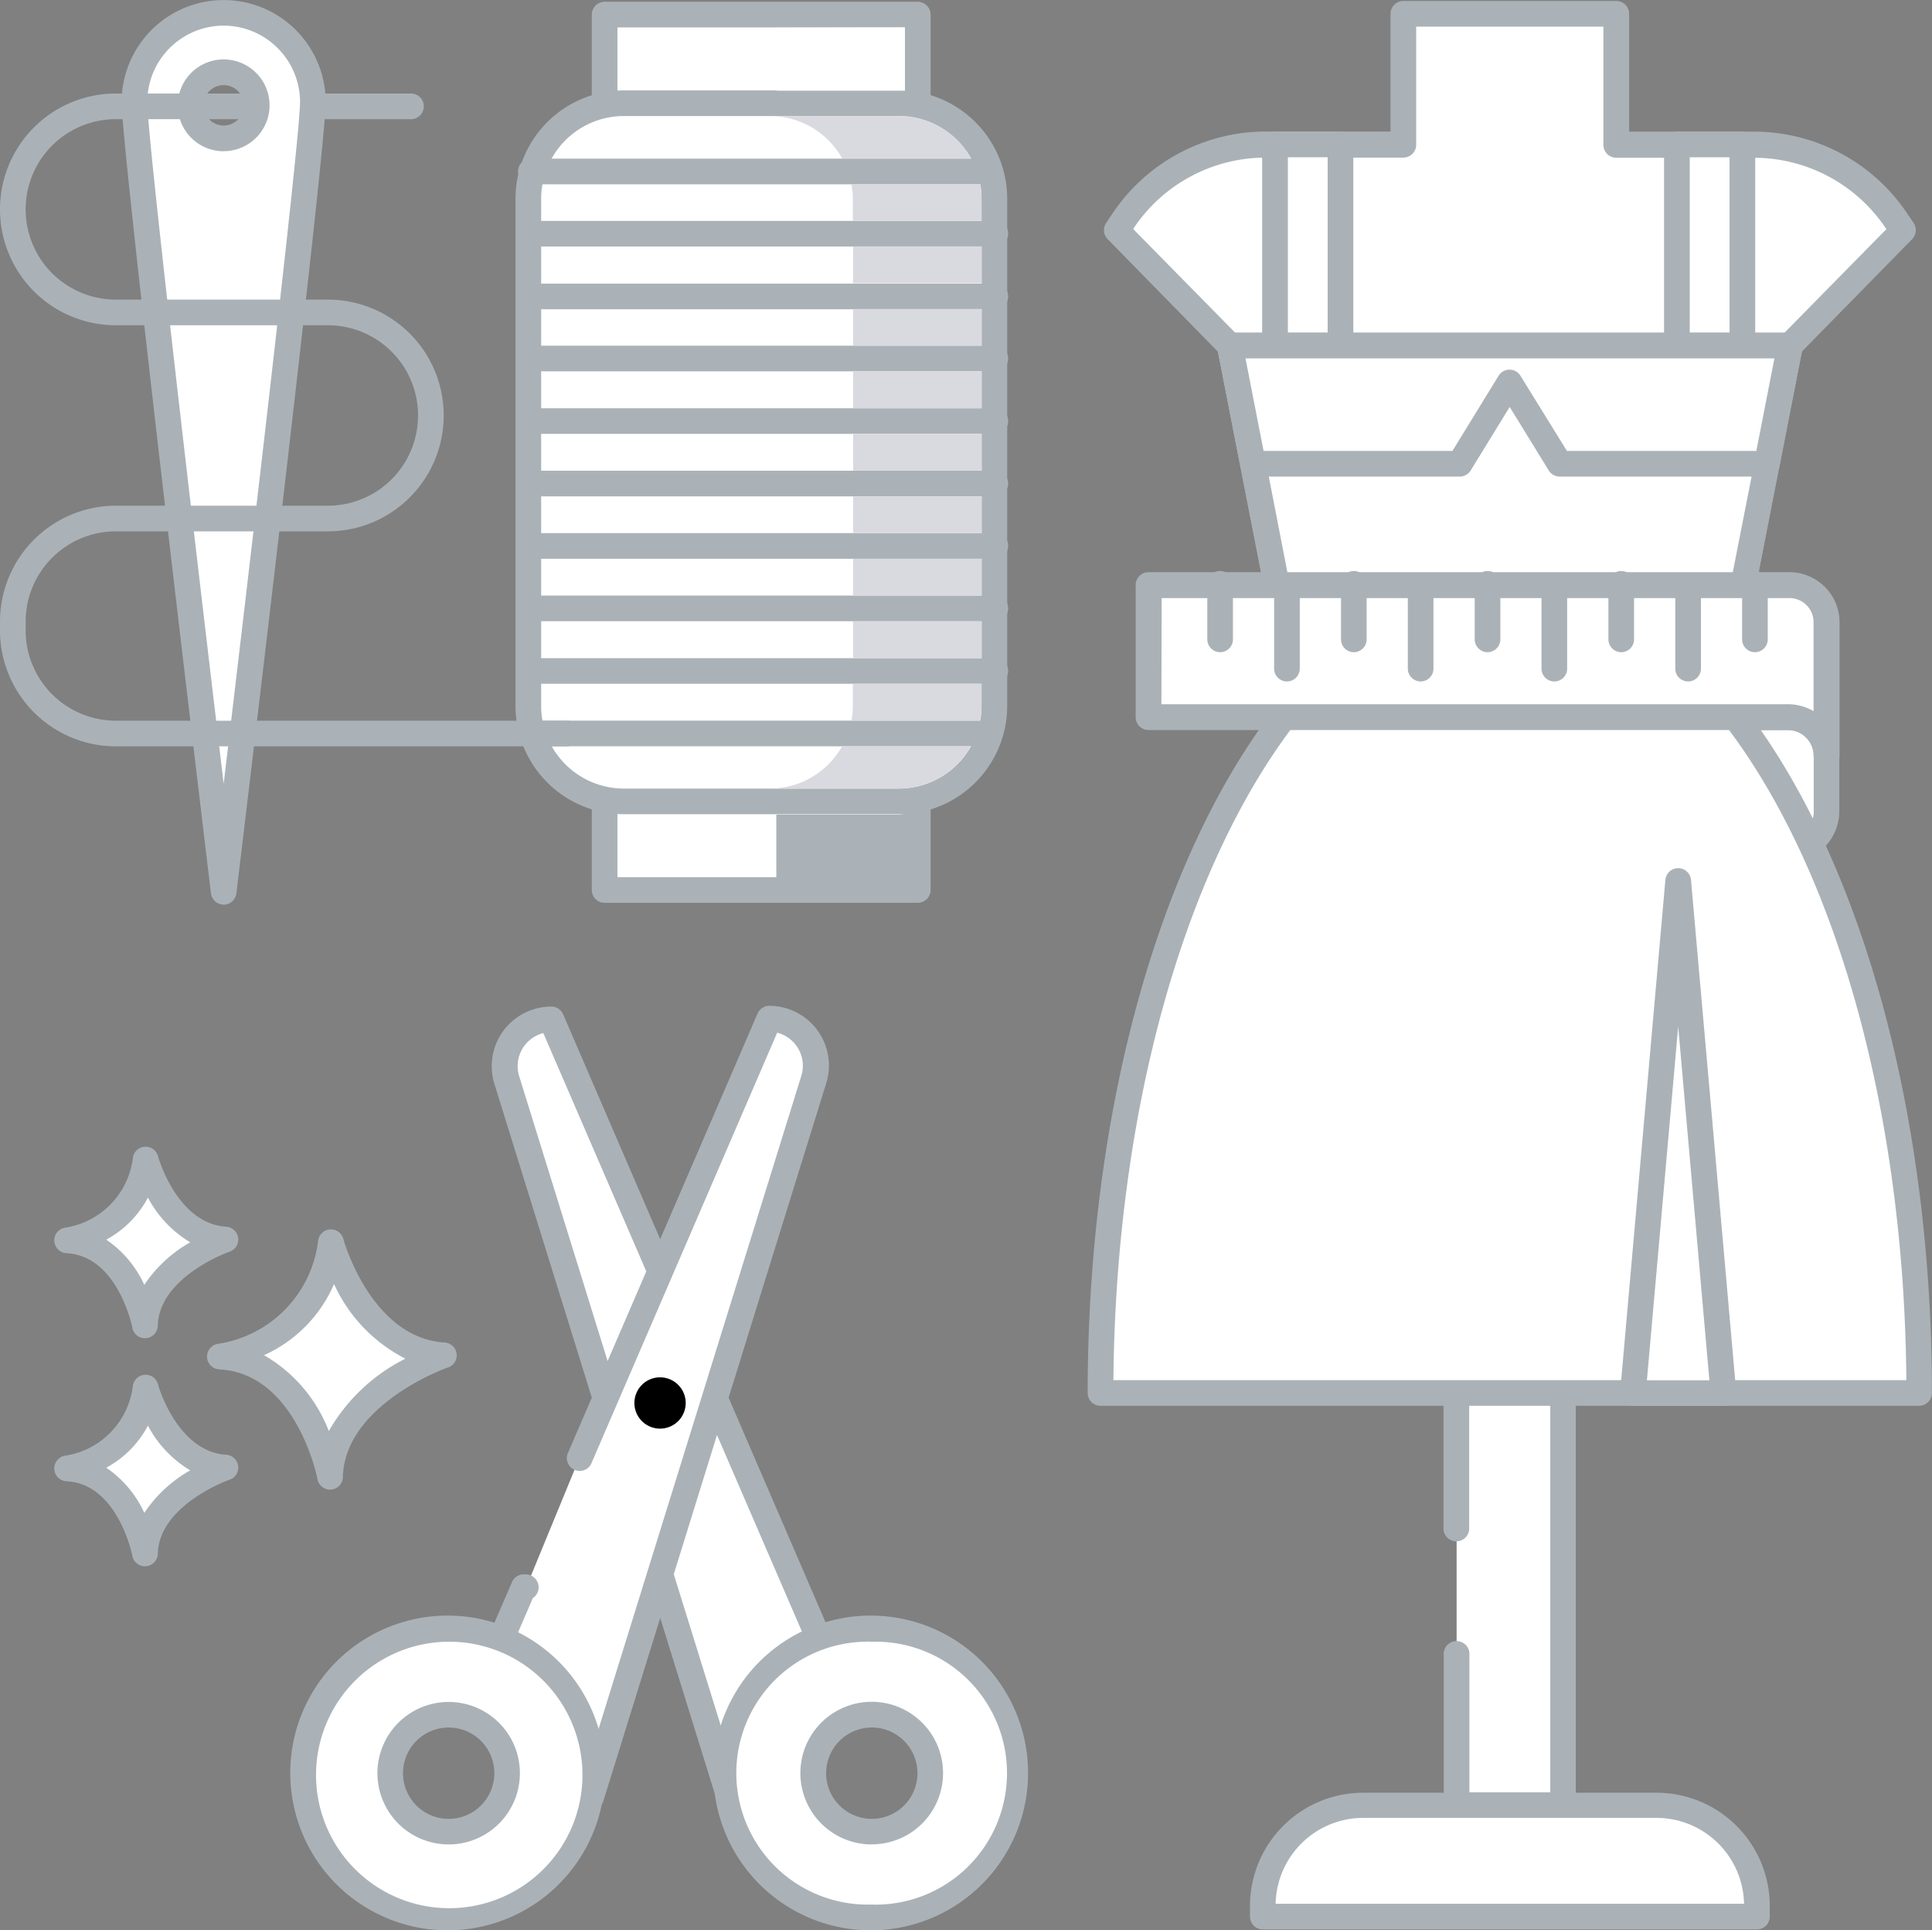 <svg xmlns="http://www.w3.org/2000/svg" width="24.031" height="24.005" viewBox="0 0 24.031 24.005">
  <rect x="0" y="0" width="24.031" height="24.005" fill="#808080" stroke="none"/>
  <g id="Group_15001" data-name="Group 15001" transform="translate(-2928.103 7438.327)">
    <path id="Path_43918" data-name="Path 43918" d="M207.5,99.379v.691a.479.479,0,0,1-.479.479h0l-2.025,0V98.9h2.023a.479.479,0,0,1,.48.478Z" transform="translate(2743.318 -7528.308)" fill="#fff"/>
    <path id="Path_43919" data-name="Path 43919" d="M203.66,99.372a.16.16,0,0,1-.16-.16V97.56a.16.16,0,0,1,.16-.16h2.024a.639.639,0,0,1,.638.638v.691a.639.639,0,0,1-.638.638h-.011l-2.012,0Zm2.183-.162h0Zm-2.023-1.491v1.334l1.864,0h.01a.32.32,0,0,0,.31-.319V98.04a.32.32,0,0,0-.311-.319h-.009Z" transform="translate(2744.659 -7526.968)" fill="#aab2b7"/>
    <path id="Path_43920" data-name="Path 43920" d="M155.326,19.37l-.082-.121a2.138,2.138,0,0,0-1.774-.945h-1.71V16.675h-2.648V18.3H147.4a2.138,2.138,0,0,0-1.775.946l-.081.121,1.406,1.43.857,4.388h5.253l.857-4.388Z" transform="translate(2796.447 -7454.831)" fill="#fff"/>
    <path id="Path_43921" data-name="Path 43921" d="M151.724,24.007h-5.253a.16.16,0,0,1-.157-.129l-.848-4.341-1.372-1.4a.16.16,0,0,1-.019-.2l.081-.121a2.294,2.294,0,0,1,1.907-1.017h1.55V15.335a.16.16,0,0,1,.16-.16h2.648a.16.16,0,0,1,.16.16V16.8h1.55a2.294,2.294,0,0,1,1.907,1.016l.082.121a.16.16,0,0,1-.019.2l-1.373,1.4-.848,4.341A.16.16,0,0,1,151.724,24.007Zm-5.121-.319h4.989l.832-4.259a.16.16,0,0,1,.043-.081l1.315-1.337L153.772,18a1.975,1.975,0,0,0-1.642-.875h-1.709a.16.16,0,0,1-.16-.16V15.494h-2.329v1.469a.16.16,0,0,1-.16.16h-1.71a1.975,1.975,0,0,0-1.642.875l-.008.013,1.315,1.337a.16.16,0,0,1,.043.081Z" transform="translate(2797.786 -7453.49)" fill="#aab2b7"/>
    <path id="Path_43922" data-name="Path 43922" d="M185.284,84.827v1.867h1.325V70.1h-1.325Z" transform="translate(2760.937 -7502.572)" fill="#fff"/>
    <path id="Path_43923" data-name="Path 43923" d="M185.269,85.512h-1.325a.16.16,0,0,1-.16-.16V83.486a.16.16,0,1,1,.319,0v1.707h1.006V68.919H184.1V81.9a.16.16,0,1,1-.319,0V68.76a.16.16,0,0,1,.16-.16h1.325a.16.16,0,0,1,.16.16V85.353a.16.16,0,0,1-.16.16Z" transform="translate(2762.277 -7501.231)" fill="#aab2b7"/>
    <path id="Path_43924" data-name="Path 43924" d="M163.875,226.083h3.65a1.248,1.248,0,0,1,1.248,1.248v.138h-6.146v-.138a1.248,1.248,0,0,1,1.248-1.248Z" transform="translate(2781.184 -7641.961)" fill="#fff"/>
    <path id="Path_43925" data-name="Path 43925" d="M167.435,226.293H161.29a.16.16,0,0,1-.16-.16V226a1.409,1.409,0,0,1,1.407-1.407h3.65A1.409,1.409,0,0,1,167.595,226v.138A.16.16,0,0,1,167.435,226.293Zm-5.986-.319h5.826a1.09,1.09,0,0,0-1.088-1.068h-3.65a1.09,1.09,0,0,0-1.088,1.068Z" transform="translate(2782.521 -7640.625)" fill="#aab2b7"/>
    <path id="Path_43926" data-name="Path 43926" d="M165.737,55.45l-.287,1.47-.57,2.918h-5.252l-.57-2.918-.287-1.47Z" transform="translate(2784.63 -7489.48)" fill="#fff"/>
    <path id="Path_43927" data-name="Path 43927" d="M163.537,58.663h-5.252a.16.16,0,0,1-.157-.129l-.858-4.388a.16.16,0,0,1,.156-.19h6.967a.16.16,0,0,1,.156.19l-.858,4.388a.159.159,0,0,1-.156.129Zm-5.12-.319h4.989l.8-4.069h-6.58Z" transform="translate(2785.973 -7488.145)" fill="#aab2b7"/>
    <path id="Path_43928" data-name="Path 43928" d="M164.058,31.985h.814v2.5h-.814Z" transform="translate(2779.905 -7468.512)" fill="#fff"/>
    <path id="Path_43929" data-name="Path 43929" d="M163.531,33.3h-.814a.16.16,0,0,1-.16-.16v-2.5a.16.16,0,0,1,.16-.16h.814a.16.16,0,0,1,.16.16v2.5A.16.16,0,0,1,163.531,33.3Zm-.654-.319h.495V30.8h-.495Z" transform="translate(2781.245 -7467.171)" fill="#aab2b7"/>
    <path id="Path_43930" data-name="Path 43930" d="M211.048,31.985h.814v2.5h-.814Z" transform="translate(2737.913 -7468.512)" fill="#fff"/>
    <path id="Path_43931" data-name="Path 43931" d="M210.524,33.3h-.814a.16.16,0,0,1-.16-.16v-2.5a.16.16,0,0,1,.16-.16h.814a.16.16,0,0,1,.16.16v2.5A.16.16,0,0,1,210.524,33.3Zm-.654-.319h.495V30.8h-.495Z" transform="translate(2739.251 -7467.171)" fill="#aab2b7"/>
    <path id="Path_43932" data-name="Path 43932" d="M165.735,55.454l-.287,1.47h-2.577l-.622-1.011-.621,1.011h-2.572l-.287-1.47Z" transform="translate(2784.632 -7489.484)" fill="#fff"/>
    <path id="Path_43933" data-name="Path 43933" d="M164.111,55.744h-2.577a.16.16,0,0,1-.136-.076l-.486-.79-.485.79a.16.16,0,0,1-.136.076h-2.572a.16.16,0,0,1-.156-.129l-.287-1.47a.16.16,0,0,1,.156-.19H164.4a.16.16,0,0,1,.156.19l-.287,1.47A.16.16,0,0,1,164.111,55.744Zm-2.487-.319h2.356l.225-1.151h-6.579l.225,1.151H160.2l.574-.935a.16.16,0,0,1,.136-.076h0a.16.16,0,0,1,.136.076Z" transform="translate(2785.969 -7488.144)" fill="#aab2b7"/>
    <path id="Path_43934" data-name="Path 43934" d="M153.833,106.266H143.65c0-3.592.95-6.744,2.38-8.528h5.423c1.43,1.784,2.38,4.936,2.38,8.528Z" transform="translate(2798.142 -7527.27)" fill="#fff"/>
    <path id="Path_43935" data-name="Path 43935" d="M152.493,105.085H142.31a.16.16,0,0,1-.16-.16c0-3.516.9-6.741,2.415-8.627a.16.16,0,0,1,.124-.06h5.423a.16.16,0,0,1,.124.06c1.512,1.886,2.415,5.111,2.415,8.627a.16.16,0,0,1-.16.16Zm-10.023-.319h9.863c-.026-3.346-.88-6.4-2.3-8.208h-5.269C143.35,98.368,142.5,101.419,142.47,104.766Z" transform="translate(2799.482 -7525.929)" fill="#aab2b7"/>
    <path id="Path_43936" data-name="Path 43936" d="M207.026,124.372H205.9l.563-6.372Z" transform="translate(2742.514 -7545.376)" fill="#fff"/>
    <path id="Path_43937" data-name="Path 43937" d="M205.685,123.2H204.56a.16.16,0,0,1-.159-.174l.563-6.372a.16.16,0,0,1,.318,0l.563,6.372a.16.16,0,0,1-.159.174Zm-.951-.319h.777l-.388-4.4Z" transform="translate(2743.854 -7544.042)" fill="#aab2b7"/>
    <path id="Path_43938" data-name="Path 43938" d="M171,89.69l-.061.856h-5.423l-.061-.856Z" transform="translate(2778.66 -7520.078)" fill="#f3dec3"/>
    <path id="Path_43939" data-name="Path 43939" d="M169.592,89.365h-5.423a.16.16,0,0,1-.16-.148l-.061-.856a.16.16,0,0,1,.16-.171h5.545a.16.16,0,0,1,.16.171l-.061.856a.16.16,0,0,1-.16.148Zm-5.275-.319h5.126l.038-.537h-5.2Z" transform="translate(2780.003 -7518.737)"/>
    <path id="Path_43940" data-name="Path 43940" d="M171,89.691l-.061.856h-5.423l-.061-.856Z" transform="translate(2778.66 -7520.079)" fill="#f3dec3"/>
    <path id="Path_43941" data-name="Path 43941" d="M169.592,89.365h-5.423a.16.16,0,0,1-.16-.148l-.061-.856a.16.16,0,0,1,.16-.171h5.545a.16.16,0,0,1,.16.171l-.061.856a.16.16,0,0,1-.16.148Zm-5.275-.319h5.126l.038-.537h-5.2Z" transform="translate(2780.003 -7518.737)"/>
    <path id="Path_43942" data-name="Path 43942" d="M157.7,83.9v1.66a.479.479,0,0,0-.479-.479H149.27V83.439h7.969a.463.463,0,0,1,.463.463Z" transform="translate(2793.119 -7514.492)" fill="#fff"/>
    <path id="Path_43943" data-name="Path 43943" d="M156.36,84.382a.16.16,0,0,1-.16-.16.32.32,0,0,0-.319-.319h-7.953a.16.16,0,0,1-.16-.16V82.1a.16.16,0,0,1,.16-.16H155.9a.624.624,0,0,1,.623.623v1.66A.16.16,0,0,1,156.36,84.382Zm-8.272-.8h7.793a.635.635,0,0,1,.319.086V82.562a.3.3,0,0,0-.3-.3h-7.809Z" transform="translate(2794.461 -7513.151)" fill="#aab2b7"/>
    <path id="Path_43944" data-name="Path 43944" d="M156.293,82.937a.16.16,0,0,1-.16-.16V82.1a.16.16,0,1,1,.319,0v.677A.16.16,0,0,1,156.293,82.937Z" transform="translate(2786.987 -7513.153)" fill="#aab2b7"/>
    <path id="Path_43945" data-name="Path 43945" d="M164.108,83.3a.16.16,0,0,1-.16-.16V82.1a.16.16,0,0,1,.319,0v1.044A.16.16,0,0,1,164.108,83.3Z" transform="translate(2780.003 -7513.152)" fill="#aab2b7"/>
    <path id="Path_43946" data-name="Path 43946" d="M171.927,82.937a.16.16,0,0,1-.16-.16V82.1a.16.16,0,1,1,.319,0v.677A.16.16,0,0,1,171.927,82.937Z" transform="translate(2773.016 -7513.153)" fill="#aab2b7"/>
    <path id="Path_43947" data-name="Path 43947" d="M179.743,83.3a.16.16,0,0,1-.16-.16V82.1a.16.16,0,0,1,.319,0v1.044A.16.16,0,0,1,179.743,83.3Z" transform="translate(2766.031 -7513.152)" fill="#aab2b7"/>
    <path id="Path_43948" data-name="Path 43948" d="M187.56,82.937a.16.16,0,0,1-.16-.16V82.1a.16.16,0,1,1,.319,0v.677A.16.16,0,0,1,187.56,82.937Z" transform="translate(2759.046 -7513.153)" fill="#aab2b7"/>
    <path id="Path_43949" data-name="Path 43949" d="M195.377,83.3a.16.16,0,0,1-.16-.16V82.1a.16.16,0,0,1,.319,0v1.044A.16.16,0,0,1,195.377,83.3Z" transform="translate(2752.06 -7513.152)" fill="#aab2b7"/>
    <path id="Path_43950" data-name="Path 43950" d="M203.195,82.937a.16.16,0,0,1-.16-.16V82.1a.16.16,0,1,1,.319,0v.677A.16.16,0,0,1,203.195,82.937Z" transform="translate(2745.074 -7513.153)" fill="#aab2b7"/>
    <path id="Path_43951" data-name="Path 43951" d="M211.011,83.3a.16.16,0,0,1-.16-.16V82.1a.16.16,0,0,1,.319,0v1.044A.16.16,0,0,1,211.011,83.3Z" transform="translate(2738.09 -7513.152)" fill="#aab2b7"/>
    <path id="Path_43952" data-name="Path 43952" d="M218.829,82.937a.16.16,0,0,1-.16-.16V82.1a.16.16,0,1,1,.319,0v.677A.16.16,0,0,1,218.829,82.937Z" transform="translate(2731.103 -7513.153)" fill="#aab2b7"/>
    <path id="Path_43953" data-name="Path 43953" d="M42.055,160.271s.363,1.347,1.407,1.409c0,0-1.394.481-1.417,1.511,0,0-.274-1.444-1.375-1.5a1.648,1.648,0,0,0,1.385-1.424Z" transform="translate(2890.167 -7583.151)" fill="#fff"/>
    <path id="Path_43954" data-name="Path 43954" d="M40.7,162.011a.16.16,0,0,1-.157-.13c0-.013-.265-1.321-1.226-1.366a.16.16,0,0,1-.016-.317,1.477,1.477,0,0,0,1.25-1.28.16.16,0,0,1,.313-.028c0,.012.347,1.237,1.262,1.291a.16.16,0,0,1,.043.31c-.013,0-1.289.459-1.31,1.364a.16.16,0,0,1-.146.155H40.7Zm-.823-1.673a1.859,1.859,0,0,1,.807.944,2.268,2.268,0,0,1,.952-.9,1.948,1.948,0,0,1-.887-.928A1.713,1.713,0,0,1,39.879,160.338Z" transform="translate(2891.509 -7581.812)" fill="#aab2b7"/>
    <path id="Path_43955" data-name="Path 43955" d="M23.768,177.254s.256.953.995,1c0,0-.986.34-1,1.069,0,0-.194-1.021-.973-1.058A1.166,1.166,0,0,0,23.768,177.254Z" transform="translate(2906.146 -7598.327)" fill="#fff"/>
    <path id="Path_43956" data-name="Path 43956" d="M22.412,178.138a.16.16,0,0,1-.157-.13c0-.009-.181-.9-.823-.928a.16.16,0,0,1-.016-.317,1,1,0,0,0,.845-.863.16.16,0,0,1,.313-.028c0,.015.239.842.85.879a.16.16,0,0,1,.043.31c-.009,0-.881.314-.895.921a.16.16,0,0,1-.146.155Zm-.481-1.226a1.363,1.363,0,0,1,.473.562,1.668,1.668,0,0,1,.571-.529,1.424,1.424,0,0,1-.526-.556A1.272,1.272,0,0,1,21.931,176.912Z" transform="translate(2907.494 -7596.986)" fill="#aab2b7"/>
    <path id="Path_43957" data-name="Path 43957" d="M23.768,150.6s.256.953.995,1c0,0-.986.34-1,1.069,0,0-.194-1.021-.973-1.058A1.166,1.166,0,0,0,23.768,150.6Z" transform="translate(2906.146 -7574.508)" fill="#fff"/>
    <path id="Path_43958" data-name="Path 43958" d="M22.412,151.481a.16.16,0,0,1-.157-.13c0-.009-.181-.9-.823-.928a.16.16,0,0,1-.016-.317,1,1,0,0,0,.845-.863.16.16,0,0,1,.313-.028c0,.008.237.843.85.879a.16.16,0,0,1,.043.31c-.009,0-.881.314-.895.921a.16.16,0,0,1-.146.155Zm-.481-1.226a1.364,1.364,0,0,1,.473.562,1.666,1.666,0,0,1,.571-.529,1.425,1.425,0,0,1-.526-.556,1.272,1.272,0,0,1-.518.523Z" transform="translate(2907.494 -7573.165)" fill="#aab2b7"/>
    <path id="Path_43959" data-name="Path 43959" d="M47.711,26.31H46.035a.16.16,0,0,1,0-.319h1.677a.16.16,0,0,1,0,.319Z" transform="translate(2885.515 -7463.155)" fill="#aab2b7"/>
    <path id="Path_43960" data-name="Path 43960" d="M85.669,16.769h3.894V27.656H85.669Z" transform="translate(2849.955 -7454.915)" fill="#fff"/>
    <path id="Path_43961" data-name="Path 43961" d="M88.223,26.475H84.329a.16.16,0,0,1-.16-.16V15.429a.16.16,0,0,1,.16-.16h3.894a.16.16,0,0,1,.16.16V26.315A.16.16,0,0,1,88.223,26.475Zm-3.735-.319h3.575V15.588H84.488Z" transform="translate(2851.295 -7453.574)" fill="#aab2b7"/>
    <path id="Path_43962" data-name="Path 43962" d="M81.338,35.812h-3.42a1.188,1.188,0,0,1-1.188-1.188V28.317a1.188,1.188,0,0,1,1.188-1.188h3.421a1.188,1.188,0,0,1,1.188,1.188v6.306a1.188,1.188,0,0,1-1.188,1.188Z" transform="translate(2857.943 -7464.172)" fill="#fff"/>
    <path id="Path_43963" data-name="Path 43963" d="M80,34.631h-3.42a1.349,1.349,0,0,1-1.348-1.348V26.977a1.349,1.349,0,0,1,1.348-1.348H80a1.349,1.349,0,0,1,1.348,1.348v6.306A1.349,1.349,0,0,1,80,34.631Zm-3.42-8.683a1.03,1.03,0,0,0-1.029,1.029v6.306a1.03,1.03,0,0,0,1.029,1.029H80a1.03,1.03,0,0,0,1.029-1.029V26.977A1.03,1.03,0,0,0,80,25.948H76.578Z" transform="translate(2859.283 -7462.832)" fill="#aab2b7"/>
    <path id="Path_43964" data-name="Path 43964" d="M31.809,16.561a1.11,1.11,0,0,0-1.109,1.11c0,.613,1.11,9.821,1.11,9.821s1.11-9.209,1.11-9.821a1.11,1.11,0,0,0-1.11-1.11Zm0,1.562a.411.411,0,1,1,.411-.411A.411.411,0,0,1,31.809,18.123Z" transform="translate(2899.076 -7454.729)" fill="#fff"/>
    <g id="Group_14765" data-name="Group 14765" transform="translate(2928.103 -7438.327)">
      <path id="Path_43965" data-name="Path 43965" d="M30.467,26.313a.16.16,0,0,1-.158-.14c-.045-.376-1.111-9.225-1.111-9.84a1.269,1.269,0,1,1,2.538,0c0,.615-1.065,9.464-1.111,9.84a.16.16,0,0,1-.159.141Zm0-10.931a.951.951,0,0,0-.95.95c0,.457.644,5.909.95,8.478.306-2.57.95-8.022.95-8.478A.951.951,0,0,0,30.467,15.382Zm0,1.562a.571.571,0,1,1,.571-.571A.571.571,0,0,1,30.467,16.943Zm0-.822a.251.251,0,1,0,.251.251A.251.251,0,0,0,30.467,16.122Z" transform="translate(-27.685 -15.063)" fill="#aab2b7"/>
      <path id="Path_43966" data-name="Path 43966" d="M81.548,33.9h-5.7a.16.16,0,1,1,0-.319h5.7a.16.16,0,0,1,0,.319Z" transform="translate(-69.232 -31.608)" fill="#aab2b7"/>
      <path id="Path_43967" data-name="Path 43967" d="M81.179,41.2h-5.8a.16.16,0,0,1,0-.319h5.8a.16.16,0,1,1,0,.319Z" transform="translate(-68.812 -38.134)" fill="#aab2b7"/>
      <path id="Path_43968" data-name="Path 43968" d="M81.179,48.5h-5.8a.16.16,0,0,1,0-.319h5.8a.16.16,0,1,1,0,.319Z" transform="translate(-68.812 -44.654)" fill="#aab2b7"/>
      <path id="Path_43969" data-name="Path 43969" d="M81.179,55.8h-5.8a.16.16,0,0,1,0-.319h5.8a.16.16,0,1,1,0,.319Z" transform="translate(-68.812 -51.182)" fill="#aab2b7"/>
      <path id="Path_43970" data-name="Path 43970" d="M81.179,63.106h-5.8a.16.16,0,0,1,0-.319h5.8a.16.16,0,1,1,0,.319Z" transform="translate(-68.812 -57.71)" fill="#aab2b7"/>
      <path id="Path_43971" data-name="Path 43971" d="M81.179,70.411h-5.8a.16.16,0,0,1,0-.319h5.8a.16.16,0,1,1,0,.319Z" transform="translate(-68.812 -64.238)" fill="#aab2b7"/>
      <path id="Path_43972" data-name="Path 43972" d="M81.179,77.708h-5.8a.16.16,0,0,1,0-.319h5.8a.16.16,0,1,1,0,.319Z" transform="translate(-68.812 -70.759)" fill="#aab2b7"/>
      <path id="Path_43973" data-name="Path 43973" d="M81.179,85.012h-5.8a.16.16,0,0,1,0-.319h5.8a.16.16,0,1,1,0,.319Z" transform="translate(-68.812 -77.286)" fill="#aab2b7"/>
      <path id="Path_43974" data-name="Path 43974" d="M81.179,92.319h-5.8a.16.16,0,0,1,0-.319h5.8a.16.16,0,1,1,0,.319Z" transform="translate(-68.812 -83.815)" fill="#aab2b7"/>
      <path id="Path_43975" data-name="Path 43975" d="M81.548,99.627h-5.7a.16.16,0,0,1,0-.319h5.7a.16.16,0,0,1,0,.319Z" transform="translate(-69.232 -90.346)" fill="#aab2b7"/>
      <path id="Path_43976" data-name="Path 43976" d="M22.005,34.111H16.412a1.443,1.443,0,0,1-1.441-1.441v-.111a1.443,1.443,0,0,1,1.441-1.441h2.637a1.122,1.122,0,0,0,0-2.244H16.412a1.441,1.441,0,0,1,0-2.882h1.677a.16.16,0,0,1,0,.319H16.412a1.122,1.122,0,0,0,0,2.244h2.637a1.441,1.441,0,1,1,0,2.882H16.412a1.123,1.123,0,0,0-1.122,1.122v.111a1.123,1.123,0,0,0,1.122,1.122h5.593a.16.16,0,1,1,0,.319Z" transform="translate(-14.971 -24.829)" fill="#aab2b7"/>
    </g>
    <path id="Path_43977" data-name="Path 43977" d="M73.98,134.978l2.772,8.927,1.109-1.981-3.324-7.7a.583.583,0,0,0-.557.755Z" transform="translate(2860.423 -7559.874)" fill="#fff"/>
    <path id="Path_43978" data-name="Path 43978" d="M75.415,142.72H75.4a.16.16,0,0,1-.136-.111l-2.772-8.927a.742.742,0,0,1,.709-.963.16.16,0,0,1,.147.1l3.324,7.7a.16.16,0,0,1-.007.141l-1.109,1.981A.16.16,0,0,1,75.415,142.72ZM72.8,133.586l2.662,8.573.889-1.588L73.1,133.049a.424.424,0,0,0-.3.537Z" transform="translate(2861.761 -7558.528)" fill="#aab2b7"/>
    <path id="Path_43979" data-name="Path 43979" d="M73.926,141.288H73.9l-.275.636L74.73,143.9l2.772-8.927a.583.583,0,0,0-.557-.755l-2.362,5.473Z" transform="translate(2860.721 -7559.872)" fill="#fff"/>
    <path id="Path_43980" data-name="Path 43980" d="M73.388,142.72a.16.16,0,0,1-.139-.082l-1.109-1.981a.16.16,0,0,1-.007-.141l.275-.636a.158.158,0,0,1,.151-.1h.019a.163.163,0,0,1,.163.16.16.16,0,0,1-.072.135l-.212.491.889,1.588,2.662-8.573a.424.424,0,0,0-.3-.537l-2.315,5.365a.16.16,0,0,1-.293-.126l2.362-5.473a.16.16,0,0,1,.147-.1.742.742,0,0,1,.709.962l-2.772,8.927a.16.16,0,0,1-.136.111h-.017Z" transform="translate(2862.062 -7558.528)" fill="#aab2b7"/>
    <path id="Path_43981" data-name="Path 43981" d="M53.721,206.128a1.795,1.795,0,1,0-.026,2.323,1.794,1.794,0,0,0,.026-2.323Zm-.934.574a.728.728,0,1,1-.887-.01A.728.728,0,0,1,52.787,206.7Z" transform="translate(2881.341 -7623.55)" fill="#fff" fill-rule="evenodd"/>
    <path id="Path_43982" data-name="Path 43982" d="M50.88,207.832h-.022a1.957,1.957,0,1,1,.021,0Zm0-3.589a1.657,1.657,0,1,0,.018,0Zm0,2.521a.886.886,0,1,1,.533-.177.887.887,0,0,1-.533.177Zm0-1.454a.568.568,0,1,0,.351.12.568.568,0,0,0-.351-.12Z" transform="translate(2882.802 -7622.153)" fill="#aab2b7"/>
    <path id="Path_43983" data-name="Path 43983" d="M89.788,176.392a.319.319,0,1,1-.319-.319A.319.319,0,0,1,89.788,176.392Z" transform="translate(2846.844 -7597.271)" fill-rule="evenodd"/>
    <path id="Path_43984" data-name="Path 43984" d="M103.193,206.128a1.795,1.795,0,1,0-.026,2.323,1.794,1.794,0,0,0,.026-2.323Zm-.934.574a.728.728,0,1,1-.887-.01.728.728,0,0,1,.887.01Z" transform="translate(2837.132 -7623.55)" fill="#fff" fill-rule="evenodd"/>
    <path id="Path_43985" data-name="Path 43985" d="M100.353,207.832h-.022a1.957,1.957,0,1,1,.021,0Zm0-3.589a1.635,1.635,0,1,0-.018,3.269h.018a1.635,1.635,0,1,0,.018-3.269h-.018Zm0,2.521a.887.887,0,1,1,.549-1.584h0a.886.886,0,0,1-.549,1.583Zm0-1.454a.568.568,0,1,0,.351.12h0a.564.564,0,0,0-.351-.12Z" transform="translate(2838.592 -7622.153)" fill="#aab2b7"/>
    <path id="Path_43986" data-name="Path 43986" d="M107.372,110.208V111h-1.6v-.783H107.3C107.321,110.212,107.346,110.21,107.372,110.208Z" transform="translate(2831.987 -7538.413)" fill="#aab2b7"/>
    <path id="Path_43987" data-name="Path 43987" d="M107.547,102.308a1.029,1.029,0,0,1-.9.526h-1.6a1.029,1.029,0,0,0,.9-.526Z" transform="translate(2832.63 -7531.354)" fill="#d9d9e0"/>
    <path id="Path_43988" data-name="Path 43988" d="M116.17,95v.274a1.049,1.049,0,0,1-.018.184h-1.6a1.049,1.049,0,0,0,.018-.184V95Z" transform="translate(2824.141 -7524.823)" fill="#d9d9e0"/>
    <path id="Path_43989" data-name="Path 43989" d="M114.726,80.387h1.6v.459h-1.6Z" transform="translate(2823.989 -7511.765)" fill="#d9d9e0"/>
    <path id="Path_43990" data-name="Path 43990" d="M114.726,73.088h1.6v.457h-1.6Z" transform="translate(2823.989 -7505.242)" fill="#d9d9e0"/>
    <path id="Path_43991" data-name="Path 43991" d="M114.726,87.7h1.6v.457h-1.6Z" transform="translate(2823.989 -7518.299)" fill="#d9d9e0"/>
    <path id="Path_43992" data-name="Path 43992" d="M107.372,18.268v.787c-.026,0-.051,0-.077,0h-1.519v-.783Z" transform="translate(2831.987 -7456.254)" fill="#fff"/>
    <path id="Path_43993" data-name="Path 43993" d="M114.726,65.788h1.6v.457h-1.6Z" transform="translate(2823.989 -7498.719)" fill="#d9d9e0"/>
    <path id="Path_43994" data-name="Path 43994" d="M114.726,51.178h1.6v.457h-1.6Z" transform="translate(2823.989 -7485.663)" fill="#d9d9e0"/>
    <path id="Path_43995" data-name="Path 43995" d="M114.726,58.478h1.6v.458h-1.6Z" transform="translate(2823.989 -7492.186)" fill="#d9d9e0"/>
    <path id="Path_43996" data-name="Path 43996" d="M107.548,29.155h-1.6a1.03,1.03,0,0,0-.9-.527h1.6A1.03,1.03,0,0,1,107.548,29.155Z" transform="translate(2832.63 -7465.512)" fill="#d9d9e0"/>
    <path id="Path_43997" data-name="Path 43997" d="M116.17,36.763v.274h-1.6v-.274a1.036,1.036,0,0,0-.018-.183h1.6A1.035,1.035,0,0,1,116.17,36.763Z" transform="translate(2824.141 -7472.618)" fill="#d9d9e0"/>
    <path id="Path_43998" data-name="Path 43998" d="M114.726,43.877h1.6v.457h-1.6Z" transform="translate(2823.989 -7479.139)" fill="#d9d9e0"/>
  </g>
</svg>
